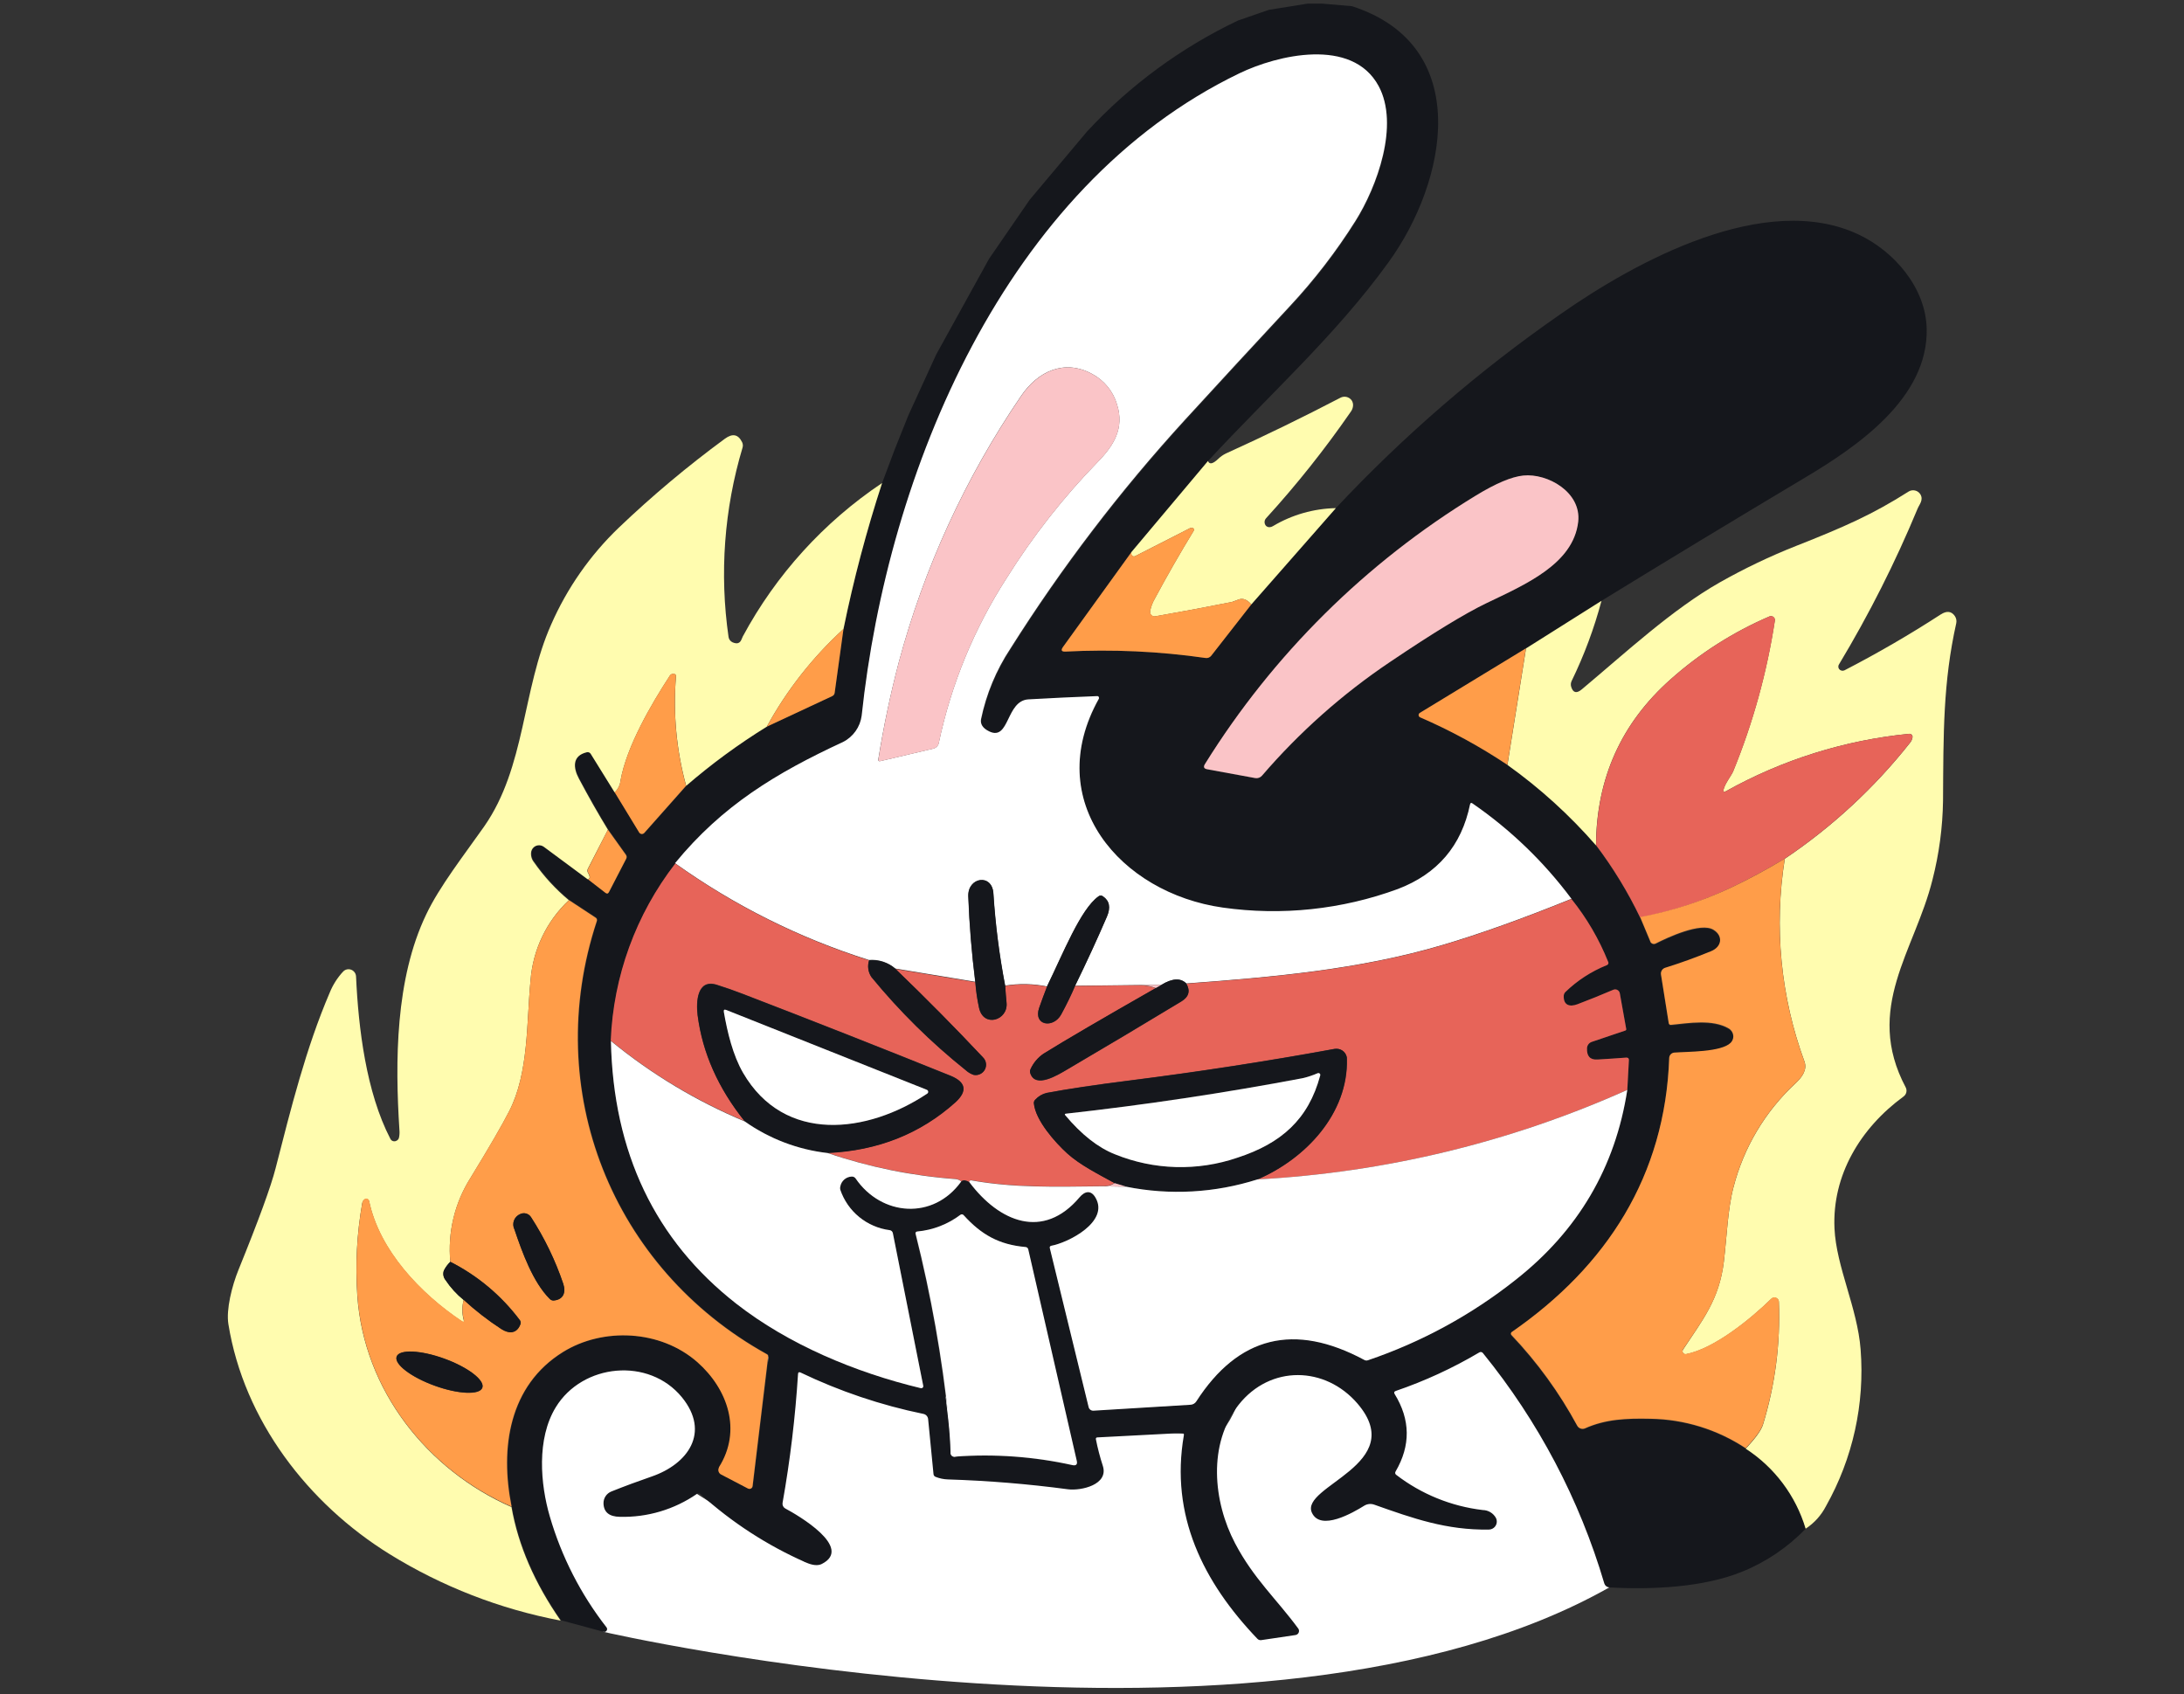 <svg width="254" height="197" viewBox="0 0 254 197" fill="none" xmlns="http://www.w3.org/2000/svg">
<rect x="0" y="0" width="254" height="197" fill="#333333" stroke="none"/>
<g clip-path="url(#clip0_101_3696)">
<path d="M70.183 189.772C70.183 189.772 146.783 207.461 187.165 184.604C187.165 184.604 181.53 159.465 171.223 155.812L158.288 159.557C158.288 159.557 151.301 155.771 148.104 157.163C144.908 158.554 143.694 166.112 141.532 166.695C139.37 167.279 125.242 165.529 125.242 165.529L126.574 172.221L111.103 169.407L110.007 162.423L89.357 157.818V175.246L93.706 181.693L81.038 173.721L82.329 165.263C82.329 165.263 79.931 152.731 65.424 159.578C50.916 166.424 70.183 189.772 70.183 189.772Z" fill="white"/>
<path d="M152.669 0.326L157.238 0.72C171.469 5.325 168.293 21.116 161.485 30.5C155.338 39.02 147.556 45.953 140.482 53.628L131.573 64.215L123.623 75.232C123.346 75.621 123.443 75.8 123.92 75.774C129.36 75.493 134.814 75.743 140.205 76.521C140.327 76.538 140.451 76.523 140.565 76.477C140.679 76.431 140.779 76.356 140.856 76.26L145.517 70.294L155.358 59.093C163.247 50.675 172.004 43.113 181.484 36.533C190.249 30.393 205.32 22.155 216.165 27.277C220.299 29.231 223.967 33.463 224.074 38.222C224.259 46.311 215.98 51.935 209.92 55.547C201.765 60.415 193.874 65.191 186.248 69.874L177.473 75.406L165.127 82.917C165.063 82.957 165.017 83.021 164.998 83.094C164.978 83.167 164.988 83.245 165.025 83.311C165.059 83.362 165.107 83.403 165.163 83.429C168.705 84.962 172.102 86.811 175.311 88.955C179.097 91.661 182.553 94.8 185.608 98.309C187.59 100.933 189.306 103.747 190.73 106.711L191.919 109.55C191.967 109.662 192.058 109.751 192.171 109.796C192.284 109.842 192.41 109.842 192.523 109.796H192.554C193.963 109.08 197.805 107.289 199.275 108.2C200.423 108.906 200.259 110.18 198.973 110.702C197.176 111.439 195.404 112.078 193.655 112.62C193.493 112.67 193.355 112.777 193.265 112.921C193.176 113.065 193.142 113.236 193.169 113.403L194.065 119.032C194.067 119.067 194.076 119.101 194.092 119.133C194.108 119.164 194.131 119.191 194.159 119.212C194.187 119.234 194.219 119.249 194.253 119.257C194.287 119.264 194.323 119.265 194.357 119.257C196.406 119.047 199.178 118.576 201.048 119.677C201.291 119.819 201.468 120.051 201.54 120.324C201.612 120.596 201.573 120.886 201.432 121.13C201.384 121.211 201.325 121.285 201.258 121.35C200.146 122.445 196.258 122.373 194.7 122.486C194.546 122.499 194.401 122.568 194.294 122.68C194.186 122.792 194.123 122.94 194.116 123.095C193.64 136.782 186.883 147.297 175.798 154.983C175.749 155.017 175.716 155.068 175.704 155.127C175.693 155.185 175.704 155.245 175.736 155.295L175.762 155.326C178.772 158.48 181.352 162.017 183.436 165.846C183.522 166.002 183.663 166.12 183.832 166.176C184.001 166.233 184.185 166.225 184.347 166.153C186.745 165.083 189.147 164.981 191.944 165.043C195.892 165.1 199.74 166.29 203.03 168.471C206.387 170.648 208.859 173.947 210.002 177.778C207.91 179.957 205.378 181.666 202.574 182.793C198.117 184.599 192.18 184.886 187.17 184.609C187.036 184.601 186.908 184.552 186.802 184.469C186.697 184.386 186.62 184.272 186.581 184.144C183.696 174.377 178.903 165.278 172.478 157.372C172.454 157.336 172.424 157.305 172.387 157.281C172.351 157.257 172.311 157.241 172.268 157.233C172.225 157.225 172.181 157.226 172.139 157.236C172.097 157.246 172.057 157.265 172.022 157.291C168.953 159.107 165.705 160.604 162.33 161.758C162.135 161.824 162.094 161.942 162.197 162.116C164.038 165.104 164.073 168.109 162.304 171.132C162.284 171.162 162.27 171.196 162.263 171.231C162.256 171.267 162.256 171.304 162.263 171.339C162.27 171.375 162.284 171.409 162.305 171.439C162.325 171.469 162.351 171.495 162.381 171.515C165.305 173.763 168.784 175.177 172.447 175.609C172.763 175.614 173.072 175.703 173.342 175.867C173.612 176.03 173.834 176.263 173.984 176.54C174.092 176.761 174.108 177.016 174.029 177.249C173.949 177.482 173.78 177.674 173.559 177.783C173.435 177.846 173.298 177.879 173.159 177.881C168.221 177.957 164.364 176.591 159.815 174.979C159.625 174.913 159.422 174.889 159.221 174.911C159.021 174.934 158.828 175.001 158.657 175.107C157.366 175.911 153.586 178.106 152.576 175.921C151.142 172.815 163.908 170.292 157.889 163.241C154.139 158.861 147.741 158.708 144.057 163.364C140.446 167.934 141.086 174.621 143.642 179.482C145.789 183.576 148.494 185.996 150.983 189.383C151.021 189.435 151.048 189.493 151.063 189.555C151.078 189.617 151.081 189.681 151.071 189.743C151.061 189.806 151.038 189.867 151.005 189.921C150.971 189.975 150.927 190.022 150.876 190.059C150.812 190.105 150.738 190.135 150.66 190.146L146.695 190.734C146.609 190.749 146.521 190.742 146.439 190.714C146.356 190.685 146.282 190.636 146.224 190.57C139.934 183.99 136.066 176.243 137.685 166.905C137.715 166.726 137.644 166.639 137.459 166.649L127.634 167.161C127.49 167.161 127.429 167.243 127.455 167.386C127.66 168.424 127.927 169.45 128.254 170.456C128.981 172.672 125.718 173.393 124.197 173.194C119.566 172.576 114.907 172.194 110.237 172.048C109.749 172.033 109.267 171.932 108.813 171.751C108.745 171.726 108.686 171.683 108.642 171.626C108.599 171.569 108.573 171.5 108.567 171.428L107.942 165.043C107.93 164.895 107.869 164.755 107.771 164.644C107.672 164.534 107.54 164.458 107.394 164.429C102.454 163.415 97.658 161.799 93.112 159.619C92.922 159.532 92.82 159.588 92.81 159.798C92.493 164.82 91.892 169.82 91.012 174.775C90.99 174.902 91.008 175.033 91.064 175.149C91.12 175.266 91.211 175.362 91.324 175.425C92.758 176.187 99.305 179.984 95.581 181.877C95.13 182.107 94.51 182.051 93.722 181.703C89.239 179.73 85.103 177.048 81.473 173.762C81.419 173.705 81.347 173.671 81.269 173.665C81.191 173.659 81.114 173.683 81.053 173.731C78.42 175.548 75.277 176.481 72.078 176.397C70.859 176.376 70.229 175.865 70.188 174.862C70.176 174.561 70.257 174.263 70.422 174.01C70.586 173.757 70.825 173.561 71.105 173.45C72.645 172.835 74.207 172.256 75.792 171.71C79.998 170.262 82.641 166.593 79.311 162.499C75.474 157.802 67.749 158.559 64.635 163.656C62.391 167.33 62.842 172.6 63.948 176.376C65.31 181.047 67.547 185.418 70.541 189.255C70.568 189.289 70.587 189.326 70.599 189.367C70.61 189.408 70.613 189.45 70.608 189.492C70.603 189.534 70.589 189.575 70.568 189.611C70.547 189.648 70.519 189.68 70.485 189.706C70.445 189.738 70.399 189.76 70.349 189.771C70.299 189.782 70.247 189.78 70.198 189.767L65.255 188.432C62.218 184.079 60.313 179.677 59.538 175.225C58.165 168.425 59.225 161.138 65.516 157.239C70.126 154.374 76.832 154.625 81.15 158.426C84.695 161.548 86.355 166.358 83.65 170.645C83.567 170.777 83.539 170.937 83.573 171.089C83.606 171.241 83.699 171.374 83.829 171.459H83.876L87.011 173.096C87.054 173.122 87.103 173.138 87.153 173.144C87.203 173.149 87.254 173.145 87.302 173.13C87.35 173.115 87.394 173.09 87.433 173.057C87.471 173.024 87.501 172.983 87.523 172.938C87.543 172.901 87.555 172.861 87.559 172.82L89.388 157.771C89.4 157.711 89.392 157.649 89.364 157.594C89.336 157.539 89.29 157.495 89.234 157.47C71.187 147.461 62.944 126.769 69.455 107.105C69.488 107.027 69.49 106.939 69.462 106.86C69.434 106.78 69.376 106.714 69.302 106.675L66.228 104.654C64.684 103.369 63.32 101.884 62.171 100.238C62.029 100.064 61.927 99.861 61.872 99.644C61.817 99.426 61.811 99.199 61.853 98.979C61.882 98.859 61.934 98.746 62.007 98.647C62.079 98.548 62.171 98.463 62.276 98.399C62.381 98.335 62.498 98.292 62.619 98.273C62.741 98.254 62.865 98.259 62.985 98.288C63.106 98.318 63.219 98.372 63.318 98.447L68.41 102.218L70.459 103.804C70.633 103.937 70.767 103.907 70.864 103.712L72.867 99.839C72.905 99.767 72.922 99.687 72.917 99.606C72.912 99.526 72.884 99.449 72.836 99.383L70.746 96.456C69.653 94.669 68.528 92.689 67.37 90.516C66.704 89.257 66.556 87.835 68.303 87.446C68.386 87.427 68.473 87.435 68.552 87.468C68.631 87.501 68.698 87.558 68.743 87.63L71.53 92.122L74.383 96.804C74.409 96.846 74.442 96.883 74.481 96.912C74.521 96.941 74.566 96.962 74.614 96.973C74.661 96.985 74.711 96.987 74.759 96.979C74.808 96.971 74.854 96.953 74.895 96.927C74.925 96.906 74.953 96.882 74.978 96.856L79.844 91.37C82.768 88.839 85.889 86.545 89.178 84.509L96.79 80.957C96.87 80.924 96.94 80.868 96.991 80.798C97.043 80.728 97.074 80.645 97.082 80.558L98.106 73.139C99.277 67.403 100.773 61.738 102.589 56.172L104.054 52.273L105.642 48.302L108.885 41.22L115.032 30.091L119.765 23.214L126.425 15.293C131.402 9.915 137.36 5.535 143.98 2.388L147.566 1.145L152.669 0.326ZM78.533 100.427C73.951 106.362 71.335 113.575 71.048 121.063C71.318 134.026 76.183 144.21 85.643 151.616C91.719 156.364 99.474 159.608 107.097 161.435C107.157 161.451 107.222 161.442 107.275 161.41C107.329 161.378 107.368 161.327 107.384 161.266C107.394 161.233 107.394 161.197 107.384 161.164L103.849 143.409C103.833 143.32 103.79 143.24 103.726 143.177C103.661 143.115 103.579 143.074 103.491 143.061C102.188 142.895 100.958 142.367 99.941 141.538C98.924 140.708 98.161 139.61 97.738 138.368C97.7 138.242 97.7 138.106 97.738 137.98C97.794 137.666 97.956 137.382 98.196 137.172C98.437 136.963 98.741 136.842 99.059 136.828C99.146 136.822 99.233 136.838 99.312 136.875C99.391 136.912 99.459 136.968 99.51 137.038C102.533 141.449 108.577 141.92 111.805 137.396C112.025 137.212 112.348 137.243 112.778 137.488C116.226 142.093 121.343 144.243 125.585 139.238C126.215 138.491 126.917 138.379 127.449 139.295C129.053 142.063 124.325 144.509 122.27 144.882C122.245 144.887 122.221 144.896 122.199 144.909C122.178 144.923 122.159 144.941 122.144 144.962C122.129 144.983 122.119 145.006 122.113 145.031C122.108 145.056 122.107 145.082 122.112 145.107L126.635 163.63C126.666 163.752 126.737 163.859 126.838 163.934C126.939 164.008 127.063 164.046 127.188 164.04L138.484 163.349C138.618 163.342 138.75 163.303 138.866 163.235C138.983 163.168 139.082 163.073 139.155 162.96C144.042 155.37 150.553 153.762 158.688 158.135C158.754 158.173 158.828 158.196 158.904 158.203C158.98 158.209 159.057 158.198 159.128 158.171C165.333 156.066 171.129 152.913 176.264 148.848C183.538 143.134 187.872 135.767 189.265 126.748L189.45 123.284C189.45 123.072 189.352 122.975 189.158 122.992C188.038 123.074 186.914 123.149 185.787 123.217C184.942 123.269 184.537 122.829 184.578 121.902C184.584 121.739 184.64 121.581 184.738 121.449C184.836 121.318 184.971 121.219 185.126 121.166L189.019 119.851C189.04 119.846 189.06 119.838 189.078 119.826C189.095 119.814 189.11 119.798 189.121 119.779C189.132 119.761 189.14 119.741 189.142 119.719C189.145 119.698 189.143 119.677 189.137 119.656L188.394 115.517C188.382 115.445 188.356 115.377 188.317 115.316C188.278 115.255 188.227 115.202 188.167 115.16C188.108 115.119 188.041 115.09 187.97 115.074C187.899 115.059 187.825 115.058 187.754 115.071C187.712 115.079 187.671 115.091 187.631 115.107C186.222 115.706 184.834 116.269 183.471 116.786C182.555 117.134 181.822 116.903 181.873 115.793C181.883 115.628 181.955 115.473 182.073 115.358C183.452 114.024 185.077 112.969 186.858 112.252C186.9 112.242 186.939 112.222 186.972 112.194C187.005 112.166 187.031 112.131 187.048 112.091C187.065 112.052 187.072 112.008 187.07 111.965C187.067 111.922 187.054 111.88 187.032 111.843C185.982 109.206 184.545 106.74 182.77 104.526C179.555 100.256 175.664 96.54 171.249 93.524C171.1 93.417 171.008 93.458 170.967 93.637C169.977 98.44 167.18 101.72 162.576 103.477C156.067 105.869 149.065 106.611 142.198 105.636C130.318 103.953 121.102 93.289 127.808 81.321C127.832 81.279 127.839 81.229 127.826 81.182C127.814 81.135 127.783 81.095 127.741 81.07C127.711 81.051 127.675 81.043 127.639 81.044C125.006 81.143 122.339 81.27 119.637 81.423C117.004 81.577 117.455 86.284 115.083 85.153C114.335 84.795 114.013 84.314 114.12 83.715C114.726 80.796 115.882 78.017 117.527 75.528C123.501 66.058 130.309 57.138 137.869 48.875C141.906 44.464 145.96 40.072 150.03 35.699C152.879 32.644 155.433 29.327 157.658 25.793C160.173 21.797 162.781 14.607 160.353 10.084C157.279 4.399 148.57 6.502 144.17 8.616C116.851 21.791 103.24 55.071 100.238 83.322C100.151 83.973 99.906 84.594 99.524 85.129C99.142 85.664 98.634 86.098 98.045 86.392C90.315 89.943 84.055 93.704 78.533 100.427ZM172.883 70.141C177.37 67.981 182.98 65.607 183.528 60.679C183.912 57.231 179.942 55.01 177.135 55.302C175.769 55.438 173.935 56.212 171.633 57.625C158.835 65.436 148.048 76.135 140.138 88.863C139.923 89.206 140.015 89.41 140.41 89.477L145.983 90.5C146.127 90.525 146.274 90.513 146.411 90.464C146.549 90.416 146.671 90.333 146.767 90.224C151.111 85.17 156.117 80.723 161.649 77.002C166.655 73.618 170.4 71.331 172.883 70.141ZM119.238 145.02C116.19 144.744 114.146 143.588 112.066 141.331C112.043 141.299 112.013 141.272 111.979 141.252C111.945 141.233 111.907 141.22 111.868 141.216C111.828 141.213 111.789 141.217 111.751 141.23C111.714 141.243 111.68 141.263 111.651 141.29C110.195 142.388 108.462 143.059 106.646 143.229C106.472 143.229 106.405 143.342 106.446 143.516C108.237 150.631 109.523 157.864 110.293 165.16C110.437 166.496 110.524 167.754 110.55 168.926C110.541 168.994 110.549 169.063 110.572 169.127C110.595 169.192 110.634 169.25 110.684 169.297C110.733 169.343 110.794 169.378 110.859 169.397C110.925 169.416 110.995 169.42 111.062 169.407C115.621 169.074 120.205 169.407 124.668 170.395C125.108 170.492 125.277 170.318 125.18 169.883L119.545 145.322C119.536 145.244 119.501 145.172 119.445 145.117C119.389 145.062 119.316 145.028 119.238 145.02Z" fill="#15171C"/>
<path d="M182.76 104.526C177.094 106.825 172.082 108.617 167.725 109.904C158.063 112.759 147.982 113.634 137.967 114.37C137.301 113.71 136.343 113.762 135.083 114.524L132.342 114.555L125.032 114.637C126.398 111.839 127.629 109.158 128.725 106.593C129.18 105.535 129.026 104.749 128.264 104.234C128.192 104.174 128.102 104.141 128.008 104.141C127.915 104.141 127.824 104.174 127.752 104.234C125.652 105.728 123.613 110.932 121.758 114.713C120.153 114.389 118.503 114.358 116.887 114.621C116.205 111.072 115.749 107.483 115.519 103.876C115.37 101.543 112.522 101.988 112.604 104.229C112.724 107.487 112.993 110.801 113.414 114.171L104.121 112.636C103.702 112.272 103.213 111.997 102.685 111.825C102.157 111.654 101.6 111.59 101.047 111.638C92.987 109.094 85.38 105.295 78.507 100.381C84.014 93.657 90.29 89.881 98.02 86.299C98.609 86.006 99.116 85.572 99.499 85.037C99.881 84.502 100.126 83.881 100.212 83.229C103.214 54.969 116.825 21.689 144.145 8.524C148.545 6.4 157.243 4.307 160.327 9.992C162.776 14.515 160.148 21.704 157.633 25.701C155.408 29.235 152.854 32.552 150.005 35.607C145.938 39.98 141.884 44.372 137.844 48.783C130.283 57.046 123.476 65.966 117.501 75.436C115.857 77.925 114.701 80.704 114.095 83.623C113.987 84.222 114.31 84.703 115.058 85.061C117.43 86.192 116.979 81.48 119.612 81.331C122.245 81.183 124.981 81.05 127.614 80.952C127.638 80.951 127.662 80.954 127.685 80.962C127.708 80.97 127.729 80.983 127.747 80.999C127.765 81.015 127.78 81.035 127.79 81.057C127.801 81.079 127.807 81.102 127.808 81.126C127.818 81.16 127.818 81.195 127.808 81.229C121.103 93.197 130.318 103.861 142.198 105.544C149.065 106.519 156.067 105.777 162.576 103.385C167.183 101.628 169.98 98.348 170.967 93.545C171.008 93.366 171.1 93.325 171.249 93.432C175.668 96.476 179.556 100.224 182.76 104.526ZM104.515 77.069C103.549 80.753 102.76 84.493 102.149 88.29C102.118 88.479 102.2 88.556 102.384 88.51L108.532 87.062C108.69 87.025 108.836 86.945 108.95 86.829C109.064 86.713 109.143 86.566 109.177 86.407C110.616 79.592 113.288 73.096 117.061 67.239C120.1 62.378 123.648 57.853 127.644 53.741C129.535 51.822 130.774 49.801 129.914 47.059C129.693 46.296 129.321 45.586 128.819 44.97C128.318 44.355 127.697 43.847 126.994 43.477C123.767 41.732 120.678 43.185 118.736 46.071C112.283 55.531 107.476 66.01 104.515 77.069Z" fill="white"/>
<path d="M104.515 77.069C107.479 66.011 112.29 55.533 118.746 46.076C120.688 43.19 123.777 41.737 127.004 43.482C127.707 43.852 128.328 44.36 128.829 44.975C129.331 45.591 129.703 46.301 129.924 47.063C130.784 49.806 129.545 51.827 127.654 53.746C123.658 57.858 120.11 62.383 117.071 67.244C113.298 73.101 110.626 79.597 109.187 86.412C109.153 86.571 109.074 86.718 108.96 86.834C108.846 86.95 108.7 87.031 108.542 87.067L102.394 88.515C102.21 88.561 102.128 88.484 102.159 88.295C102.763 84.495 103.549 80.753 104.515 77.069Z" fill="#FAC4C7"/>
<path d="M155.363 59.093L145.528 70.294C145.046 69.721 144.549 69.532 144.037 69.726C143.561 69.91 143.304 70.007 143.263 70.013C140.415 70.582 137.444 71.138 134.35 71.681C134.282 71.693 134.213 71.692 134.145 71.677C134.078 71.662 134.015 71.633 133.959 71.593C133.903 71.553 133.855 71.502 133.82 71.443C133.784 71.384 133.76 71.319 133.751 71.251C133.743 71.2 133.743 71.148 133.751 71.097C133.844 70.586 134.026 70.094 134.288 69.644C135.716 66.98 137.229 64.338 138.827 61.718C138.842 61.696 138.852 61.67 138.857 61.644C138.861 61.617 138.86 61.59 138.854 61.563C138.848 61.537 138.836 61.512 138.82 61.49C138.804 61.469 138.784 61.45 138.761 61.437C138.734 61.416 138.702 61.405 138.668 61.406H138.499C138.458 61.401 138.417 61.41 138.381 61.432L132.014 64.681C131.978 64.699 131.939 64.711 131.898 64.714C131.858 64.717 131.817 64.713 131.779 64.701C131.74 64.688 131.704 64.668 131.674 64.642C131.643 64.616 131.617 64.584 131.599 64.548C131.574 64.499 131.562 64.444 131.563 64.389C131.556 64.337 131.556 64.283 131.563 64.231L140.487 53.613C140.656 54.038 141.05 53.961 141.665 53.378C141.931 53.117 142.237 52.901 142.572 52.738C147.087 50.691 151.526 48.53 155.891 46.255C156.107 46.141 156.357 46.107 156.595 46.16C156.834 46.214 157.046 46.351 157.192 46.547C157.335 46.757 157.391 47.013 157.351 47.263C157.318 47.498 157.224 47.72 157.079 47.908C154.084 52.242 150.799 56.371 147.249 60.265C147.134 60.387 147.069 60.548 147.069 60.715C147.069 60.883 147.134 61.044 147.249 61.166C147.361 61.263 147.505 61.314 147.654 61.309C147.788 61.303 147.919 61.263 148.033 61.191C150.252 59.867 152.779 59.144 155.363 59.093Z" fill="#FFFCAF"/>
<path d="M102.589 56.172C100.77 61.743 99.269 67.413 98.096 73.154C94.518 76.423 91.504 80.259 89.178 84.509C85.874 86.548 82.74 88.848 79.803 91.386C78.67 87.254 78.268 82.956 78.615 78.686C78.635 78.454 78.507 78.351 78.231 78.379C78.167 78.384 78.105 78.404 78.05 78.437C77.995 78.47 77.948 78.515 77.913 78.568C75.715 81.94 72.888 86.796 72.17 90.761C72.12 91.295 71.875 91.792 71.484 92.158L68.697 87.666C68.652 87.593 68.585 87.537 68.506 87.504C68.427 87.471 68.34 87.463 68.257 87.481C66.51 87.886 66.658 89.308 67.324 90.552C68.482 92.728 69.607 94.708 70.7 96.492L68.369 101.026C68.332 101.096 68.312 101.174 68.312 101.254C68.312 101.333 68.332 101.411 68.369 101.481C68.651 101.957 68.641 102.213 68.339 102.254L63.247 98.483C63.148 98.41 63.036 98.357 62.917 98.327C62.798 98.297 62.674 98.291 62.553 98.309C62.432 98.327 62.315 98.369 62.21 98.432C62.105 98.495 62.013 98.579 61.94 98.677C61.867 98.779 61.813 98.894 61.782 99.015C61.739 99.235 61.746 99.462 61.8 99.679C61.855 99.897 61.957 100.1 62.099 100.274C63.248 101.92 64.612 103.405 66.156 104.689C63.562 107.127 61.974 110.445 61.705 113.992C61.223 118.94 61.51 124.737 59.23 129.209C58.411 130.823 56.906 133.417 54.717 136.992C52.88 139.894 52.056 143.321 52.371 146.74C52.066 147.036 51.813 147.382 51.623 147.763C51.557 147.948 51.539 148.147 51.573 148.34C51.606 148.534 51.688 148.716 51.813 148.868C52.395 149.743 53.107 150.524 53.923 151.186C53.721 151.939 53.721 152.731 53.923 153.484C53.995 153.755 53.923 153.811 53.682 153.653C48.954 150.485 44.123 145.466 42.925 139.694C42.905 139.607 42.852 139.531 42.778 139.483C42.703 139.434 42.613 139.416 42.525 139.433C42.483 139.442 42.443 139.46 42.407 139.484C42.33 139.539 42.264 139.609 42.215 139.69C42.166 139.771 42.133 139.861 42.12 139.955C41.498 143.501 41.309 147.109 41.557 150.7C42.315 161.671 49.702 170.963 59.486 175.261C60.258 179.696 62.164 184.098 65.204 188.467C58.157 187.13 51.416 184.511 45.317 180.741C35.825 174.872 28.366 165.171 26.563 153.995C26.286 152.297 26.968 149.564 27.741 147.661C30.077 141.909 31.515 137.975 32.054 135.856C33.842 128.887 35.563 121.933 38.35 115.43C38.719 114.52 39.252 113.685 39.923 112.969C40.085 112.806 40.305 112.715 40.535 112.715C40.765 112.715 40.985 112.806 41.147 112.969C41.305 113.123 41.399 113.331 41.408 113.552C41.68 119.579 42.592 127.03 45.394 132.428C45.424 132.494 45.468 132.552 45.522 132.6C45.576 132.648 45.64 132.684 45.709 132.705C45.779 132.726 45.852 132.733 45.923 132.724C45.995 132.715 46.065 132.691 46.127 132.653C46.193 132.62 46.252 132.574 46.299 132.517C46.346 132.459 46.38 132.392 46.398 132.32C46.464 132.027 46.483 131.725 46.454 131.425C45.942 123.463 45.968 113.849 49.564 106.352C51.101 103.103 53.99 99.414 56.305 96.119C61.141 89.196 60.711 80.231 64.102 72.622C65.958 68.391 68.63 64.565 71.966 61.365C75.851 57.657 79.971 54.203 84.301 51.024C85.192 50.369 85.862 50.504 86.309 51.428C86.406 51.628 86.422 51.857 86.355 52.068C84.221 59.201 83.667 66.712 84.731 74.081C84.751 74.215 84.804 74.343 84.887 74.451C84.969 74.559 85.078 74.645 85.203 74.7C85.715 74.92 86.043 74.817 86.227 74.388C86.319 74.168 86.376 74.045 86.386 74.019C90.249 66.839 95.811 60.712 102.589 56.172Z" fill="#FFFCAF"/>
<path d="M172.883 70.14C170.4 71.331 166.655 73.613 161.649 76.987C156.117 80.707 151.111 85.154 146.767 90.209C146.671 90.318 146.549 90.401 146.412 90.449C146.274 90.497 146.127 90.51 145.984 90.485L140.41 89.462C140.016 89.395 139.923 89.19 140.139 88.848C148.056 76.122 158.85 65.429 171.654 57.625C173.959 56.219 175.793 55.445 177.155 55.302C179.978 55.01 183.933 57.231 183.548 60.679C182.98 65.607 177.37 67.981 172.883 70.14Z" fill="#FAC4C7"/>
<path d="M209.997 177.778C208.854 173.947 206.382 170.648 203.025 168.471C204.173 167.253 204.844 166.32 205.038 165.672C206.452 161.059 207.075 156.241 206.882 151.422C206.883 151.352 206.868 151.283 206.841 151.218C206.813 151.154 206.773 151.096 206.722 151.048C206.671 151 206.611 150.963 206.545 150.94C206.479 150.916 206.409 150.906 206.339 150.91C206.21 150.914 206.088 150.967 205.996 151.058C203.609 153.391 199.367 156.861 196.089 157.485C196 157.502 195.908 157.483 195.833 157.434C195.757 157.384 195.704 157.307 195.684 157.219C195.667 157.129 195.685 157.035 195.735 156.958C197.969 153.56 199.946 151.161 200.484 146.724C200.833 143.833 200.93 140.63 201.606 138.067C202.803 133.425 205.312 129.226 208.834 125.97C209.597 125.254 210.202 124.405 209.859 123.448C207.091 115.913 206.305 107.795 207.574 99.869C213.083 96.165 217.984 91.631 222.102 86.427C222.278 86.231 222.392 85.987 222.43 85.726C222.435 85.68 222.43 85.632 222.417 85.587C222.403 85.542 222.381 85.5 222.351 85.464C222.32 85.428 222.283 85.398 222.242 85.376C222.2 85.355 222.154 85.341 222.107 85.338H222.035C214.539 86.073 207.277 88.35 200.704 92.025C200.465 92.162 200.378 92.095 200.443 91.826C200.633 91.073 201.355 90.214 201.57 89.687C203.87 84.06 205.495 78.181 206.411 72.172C206.42 72.113 206.417 72.053 206.402 71.995C206.387 71.938 206.362 71.884 206.326 71.836C206.29 71.788 206.245 71.749 206.194 71.718C206.143 71.688 206.086 71.668 206.027 71.66C205.944 71.645 205.858 71.656 205.781 71.691C201.585 73.494 197.706 75.962 194.296 78.998C188.548 84.094 185.654 90.531 185.613 98.309C182.558 94.8 179.102 91.661 175.316 88.955L177.478 75.406L186.253 69.874C185.398 73.086 184.235 76.208 182.78 79.197C182.679 79.408 182.661 79.649 182.729 79.873C182.949 80.579 183.359 80.676 183.963 80.169C189.086 75.882 194.46 70.882 200.008 67.731C202.874 66.109 205.849 64.689 208.911 63.478C214.49 61.278 217.778 59.83 221.964 57.169C222.185 57.029 222.454 56.982 222.71 57.039C222.966 57.095 223.19 57.251 223.332 57.471C223.741 58.136 223.214 58.669 223.014 59.16C220.425 65.4 217.377 71.441 213.895 77.232C213.831 77.316 213.797 77.419 213.797 77.524C213.797 77.629 213.831 77.732 213.895 77.816C213.968 77.905 214.069 77.967 214.181 77.992C214.294 78.017 214.411 78.004 214.515 77.954C218.371 75.962 222.097 73.799 225.693 71.466C226.403 71.005 226.957 71.067 227.353 71.65C227.434 71.77 227.489 71.906 227.517 72.048C227.544 72.191 227.542 72.337 227.512 72.479C225.975 79.371 226.021 85.297 225.975 93.11C225.931 96.218 225.518 99.31 224.745 102.32C222.696 110.564 216.749 117.241 221.631 126.451C221.725 126.629 221.752 126.834 221.707 127.029C221.661 127.225 221.547 127.397 221.385 127.516C216.38 131.174 213.066 136.654 213.352 142.866C213.557 147.323 216.021 152.107 216.39 156.932C216.886 163.273 215.482 169.617 212.359 175.159C211.812 176.221 210.998 177.124 209.997 177.778Z" fill="#FFFCAF"/>
<path d="M145.528 70.294L140.866 76.26C140.79 76.356 140.689 76.431 140.575 76.477C140.461 76.523 140.337 76.538 140.215 76.521C134.824 75.743 129.37 75.493 123.93 75.774C123.454 75.8 123.356 75.621 123.633 75.232L131.584 64.215C131.577 64.268 131.577 64.321 131.584 64.374C131.581 64.456 131.61 64.537 131.666 64.598C131.721 64.659 131.798 64.696 131.881 64.701C131.934 64.702 131.987 64.69 132.034 64.665L138.402 61.416C138.437 61.395 138.479 61.386 138.52 61.391H138.689C138.716 61.393 138.742 61.4 138.766 61.412C138.79 61.424 138.812 61.441 138.829 61.461C138.847 61.482 138.86 61.505 138.869 61.531C138.877 61.557 138.88 61.584 138.878 61.611C138.878 61.644 138.867 61.676 138.848 61.703C137.249 64.323 135.736 66.965 134.309 69.629C134.047 70.079 133.865 70.57 133.771 71.082C133.761 71.15 133.765 71.219 133.782 71.286C133.799 71.353 133.83 71.415 133.872 71.469C133.914 71.524 133.967 71.569 134.027 71.603C134.087 71.636 134.153 71.658 134.222 71.665C134.272 71.675 134.325 71.675 134.375 71.665C137.47 71.123 140.441 70.567 143.289 69.997C143.33 69.997 143.586 69.895 144.062 69.711C144.539 69.526 145.041 69.721 145.528 70.294Z" fill="#FF9D49"/>
<path d="M207.564 99.864C205.395 101.161 203.3 102.288 201.278 103.246C197.93 104.839 194.393 106 190.751 106.7C189.327 103.737 187.611 100.922 185.628 98.299C185.669 90.521 188.564 84.084 194.311 78.987C197.722 75.951 201.6 73.484 205.796 71.681C205.908 71.634 206.033 71.634 206.145 71.679C206.257 71.724 206.347 71.811 206.396 71.921C206.431 71.998 206.442 72.084 206.427 72.167C205.511 78.175 203.886 84.055 201.586 89.682C201.37 90.193 200.648 91.068 200.459 91.821C200.394 92.09 200.481 92.157 200.72 92.02C207.285 88.35 214.538 86.075 222.025 85.338C222.12 85.328 222.214 85.355 222.288 85.415C222.362 85.474 222.409 85.561 222.42 85.655C222.425 85.678 222.425 85.703 222.42 85.726C222.382 85.987 222.268 86.231 222.092 86.427C217.973 91.629 213.072 96.162 207.564 99.864Z" fill="#E76459"/>
<path d="M98.097 73.139L97.072 80.558C97.064 80.645 97.033 80.728 96.981 80.798C96.93 80.868 96.86 80.924 96.78 80.957L89.178 84.508C91.503 80.254 94.516 76.412 98.097 73.139Z" fill="#FF9D49"/>
<path d="M177.468 75.395L175.306 88.945C172.097 86.801 168.7 84.952 165.158 83.419C165.088 83.389 165.033 83.334 165.004 83.263C164.975 83.194 164.975 83.115 165.004 83.045C165.029 82.988 165.07 82.94 165.122 82.907L177.468 75.395Z" fill="#FF9D49"/>
<path d="M79.788 91.386L74.921 96.871C74.857 96.943 74.767 96.986 74.671 96.992C74.575 96.998 74.481 96.965 74.409 96.902C74.381 96.878 74.357 96.85 74.337 96.82L71.484 92.138C71.875 91.771 72.12 91.275 72.17 90.741C72.888 86.775 75.715 81.919 77.913 78.547C77.948 78.494 77.995 78.449 78.05 78.416C78.105 78.384 78.167 78.364 78.231 78.358C78.507 78.331 78.635 78.433 78.615 78.665C78.26 82.941 78.657 87.246 79.788 91.386Z" fill="#FF9D49"/>
<path d="M70.701 96.487L72.791 99.414C72.838 99.48 72.866 99.557 72.872 99.638C72.877 99.718 72.86 99.799 72.822 99.87L70.818 103.744C70.721 103.938 70.588 103.969 70.414 103.836L68.364 102.249C68.667 102.208 68.677 101.953 68.395 101.477C68.357 101.407 68.338 101.328 68.338 101.249C68.338 101.169 68.357 101.091 68.395 101.021L70.701 96.487Z" fill="#FF9D49"/>
<path d="M207.564 99.864C206.294 107.79 207.081 115.908 209.849 123.443C210.202 124.4 209.598 125.249 208.824 125.965C205.309 129.217 202.804 133.408 201.606 138.041C200.93 140.599 200.833 143.808 200.484 146.699C199.972 151.155 197.969 153.555 195.735 156.932C195.686 157.008 195.668 157.1 195.685 157.189C195.702 157.278 195.753 157.356 195.828 157.408C195.905 157.458 195.999 157.476 196.089 157.459C199.367 156.82 203.609 153.366 205.996 151.028C206.044 150.978 206.101 150.939 206.165 150.912C206.228 150.885 206.296 150.871 206.365 150.871C206.434 150.871 206.502 150.885 206.565 150.912C206.629 150.939 206.686 150.978 206.734 151.028C206.825 151.119 206.878 151.241 206.882 151.37C207.075 156.19 206.452 161.008 205.038 165.621C204.844 166.269 204.173 167.202 203.025 168.42C199.735 166.239 195.887 165.049 191.94 164.991C189.143 164.93 186.74 165.032 184.343 166.102C184.18 166.174 183.996 166.182 183.827 166.125C183.658 166.069 183.517 165.951 183.431 165.795C181.357 161.959 178.785 158.413 175.782 155.249C175.741 155.207 175.717 155.15 175.717 155.09C175.717 155.031 175.741 154.974 175.782 154.932L175.813 154.906C186.899 147.231 193.656 136.706 194.132 123.018C194.139 122.863 194.202 122.716 194.309 122.604C194.417 122.492 194.561 122.423 194.716 122.409C196.253 122.286 200.161 122.368 201.273 121.273C201.372 121.175 201.451 121.058 201.505 120.93C201.559 120.801 201.587 120.663 201.587 120.524C201.587 120.384 201.559 120.246 201.505 120.117C201.451 119.989 201.372 119.872 201.273 119.774C201.209 119.705 201.135 119.646 201.053 119.6C199.183 118.5 196.442 118.971 194.363 119.18C194.328 119.188 194.293 119.188 194.258 119.18C194.224 119.172 194.192 119.157 194.164 119.136C194.136 119.114 194.113 119.087 194.097 119.056C194.081 119.025 194.072 118.99 194.071 118.955L193.174 113.327C193.147 113.159 193.181 112.988 193.271 112.844C193.36 112.7 193.499 112.594 193.661 112.544C195.406 112.001 197.178 111.362 198.978 110.625C200.264 110.113 200.428 108.829 199.28 108.123C197.81 107.212 193.968 109.003 192.559 109.719C192.451 109.775 192.324 109.785 192.208 109.748C192.092 109.71 191.995 109.628 191.94 109.52V109.489L190.751 106.649C194.39 105.965 197.928 104.821 201.278 103.246C203.303 102.291 205.399 101.164 207.564 99.864Z" fill="#FF9D49"/>
<path d="M78.533 100.427C85.406 105.341 93.013 109.14 101.073 111.684C100.963 112.007 100.93 112.352 100.976 112.69C101.022 113.028 101.147 113.351 101.339 113.634C104.598 117.608 108.265 121.23 112.281 124.44C112.55 124.69 112.867 124.882 113.214 125.003C113.469 125.056 113.736 125.024 113.972 124.913C114.208 124.801 114.402 124.616 114.523 124.385C114.645 124.153 114.688 123.889 114.645 123.631C114.603 123.374 114.478 123.137 114.289 122.956C111.041 119.504 107.655 116.081 104.131 112.687L113.424 114.222C113.498 115.229 113.643 116.229 113.859 117.215C114.371 119.569 117.255 118.669 117.056 116.637C116.989 115.967 116.938 115.307 116.897 114.657C118.513 114.394 120.163 114.425 121.768 114.749C121.461 115.537 121.157 116.357 120.857 117.21C120.124 119.293 122.506 119.651 123.418 117.983C124.074 116.77 124.612 115.66 125.032 114.662L132.342 114.58C133.051 114.554 133.758 114.671 134.422 114.923C128.244 118.44 123.893 120.983 121.369 122.552C120.712 122.999 120.189 123.616 119.858 124.338C119.786 124.482 119.771 124.649 119.817 124.804C120.401 126.671 123.054 125.008 124.161 124.358C128.6 121.756 133.013 119.126 137.398 116.468C138.269 115.94 138.458 115.249 137.966 114.396C147.981 113.659 158.063 112.784 167.724 109.929C172.079 108.646 177.09 106.854 182.759 104.551C184.533 106.758 185.969 109.215 187.022 111.843C187.044 111.88 187.057 111.922 187.059 111.965C187.062 112.008 187.055 112.051 187.038 112.091C187.021 112.131 186.995 112.166 186.962 112.194C186.929 112.222 186.89 112.242 186.847 112.252C185.067 112.969 183.442 114.024 182.063 115.358C181.945 115.473 181.873 115.628 181.863 115.793C181.812 116.903 182.544 117.133 183.461 116.786C184.824 116.274 186.212 115.706 187.621 115.107C187.755 115.049 187.908 115.046 188.044 115.1C188.18 115.154 188.29 115.259 188.348 115.394C188.365 115.433 188.377 115.474 188.384 115.517L189.127 119.656C189.133 119.677 189.135 119.698 189.132 119.719C189.129 119.741 189.122 119.761 189.111 119.779C189.1 119.798 189.085 119.813 189.068 119.826C189.05 119.838 189.03 119.846 189.009 119.851L185.116 121.166C184.961 121.219 184.826 121.318 184.728 121.449C184.63 121.581 184.574 121.739 184.568 121.902C184.527 122.829 184.932 123.269 185.777 123.217C186.904 123.153 188.027 123.078 189.148 122.992C189.352 122.992 189.45 123.089 189.44 123.284L189.255 126.748C175.686 132.827 161.11 136.355 146.26 137.156C151.895 134.735 156.813 129.48 156.654 123.151C156.646 122.83 156.511 122.526 156.279 122.304C156.046 122.083 155.736 121.962 155.414 121.969C155.351 121.964 155.288 121.964 155.225 121.969C147.343 123.412 139.338 124.645 131.21 125.668C127.327 126.16 124.171 126.632 121.743 127.086C121.226 127.207 120.758 127.482 120.401 127.874C120.341 127.929 120.296 127.998 120.268 128.075C120.24 128.151 120.231 128.233 120.242 128.314C120.437 130.294 122.716 132.847 124.125 134.127C125.621 135.477 127.711 136.526 129.622 137.575C129.19 137.848 128.682 137.975 128.172 137.939C122.537 138 117.87 138.128 112.968 137.248C112.927 137.239 112.884 137.244 112.847 137.262C112.809 137.279 112.778 137.308 112.758 137.345C112.746 137.363 112.739 137.385 112.739 137.406C112.739 137.428 112.746 137.45 112.758 137.468C112.327 137.222 112.005 137.192 111.784 137.376C111.592 137.214 111.354 137.117 111.103 137.099C106.042 136.726 101.05 135.708 96.247 134.07C102.07 133.804 107.022 131.834 111.103 128.16C112.517 126.886 112.338 125.837 110.55 125.09C102.514 121.85 94.451 118.674 86.36 115.563C85.377 115.184 84.378 114.834 83.364 114.514C81.048 113.787 80.935 116.514 81.125 118.044C81.678 122.421 83.504 126.53 86.601 130.371C80.983 128.024 75.737 124.873 71.028 121.017C71.33 113.542 73.953 106.346 78.533 100.427Z" fill="#E76459"/>
<path d="M116.907 114.631C116.948 115.281 116.999 115.941 117.066 116.612C117.266 118.658 114.376 119.544 113.869 117.19C113.654 116.203 113.508 115.203 113.434 114.196C113.014 110.83 112.744 107.516 112.624 104.254C112.542 102.013 115.391 101.568 115.539 103.901C115.77 107.503 116.226 111.087 116.907 114.631Z" fill="#15171C"/>
<path d="M125.037 114.637C124.617 115.634 124.079 116.745 123.423 117.957C122.522 119.625 120.14 119.267 120.862 117.185C121.162 116.332 121.466 115.511 121.774 114.723C123.628 110.942 125.667 105.738 127.767 104.244C127.839 104.184 127.93 104.151 128.023 104.151C128.117 104.151 128.208 104.184 128.279 104.244C129.044 104.756 129.198 105.542 128.741 106.603C127.637 109.161 126.403 111.839 125.037 114.637Z" fill="#15171C"/>
<path d="M66.172 104.684L69.245 106.705C69.32 106.745 69.377 106.811 69.406 106.891C69.434 106.97 69.432 107.057 69.399 107.135C62.908 126.784 71.151 147.492 89.178 157.485C89.234 157.51 89.28 157.554 89.308 157.609C89.336 157.664 89.344 157.727 89.332 157.787L87.523 172.836C87.517 172.883 87.502 172.928 87.479 172.97C87.456 173.011 87.424 173.047 87.386 173.076C87.349 173.105 87.306 173.127 87.26 173.139C87.214 173.151 87.166 173.154 87.118 173.148C87.076 173.143 87.034 173.131 86.996 173.112L83.86 171.474C83.722 171.402 83.618 171.279 83.571 171.13C83.523 170.981 83.537 170.82 83.609 170.681V170.635C86.314 166.347 84.634 161.538 81.109 158.416C76.791 154.614 70.101 154.364 65.475 157.229C59.184 161.128 58.124 168.415 59.497 175.215C49.702 170.937 42.315 161.645 41.567 150.654C41.319 147.063 41.509 143.455 42.131 139.909C42.144 139.815 42.176 139.724 42.225 139.643C42.275 139.562 42.34 139.493 42.418 139.438C42.493 139.389 42.584 139.371 42.672 139.388C42.76 139.405 42.838 139.456 42.889 139.53C42.91 139.567 42.925 139.607 42.935 139.648C44.129 145.409 48.959 150.439 53.693 153.606C53.928 153.765 54.005 153.709 53.934 153.438C53.731 152.685 53.731 151.893 53.934 151.14C55.298 152.394 56.765 153.532 58.319 154.543C59.225 155.126 60.132 155.055 60.532 153.98C60.562 153.902 60.572 153.818 60.559 153.735C60.546 153.652 60.512 153.574 60.46 153.509C58.319 150.663 55.551 148.347 52.371 146.74C52.051 143.314 52.876 139.879 54.717 136.972C56.903 133.393 58.407 130.799 59.23 129.189C61.51 124.732 61.223 118.919 61.705 113.971C61.982 110.428 63.575 107.115 66.172 104.684ZM59.825 142.979C60.731 145.634 61.981 149.119 63.923 151.053C63.983 151.115 64.056 151.163 64.136 151.193C64.217 151.223 64.303 151.235 64.389 151.227C65.506 151.135 65.839 150.301 65.496 149.278C64.567 146.551 63.302 143.951 61.73 141.536C61.599 141.335 61.4 141.189 61.168 141.126C60.937 141.063 60.69 141.087 60.475 141.193C60.311 141.263 60.163 141.365 60.04 141.495C59.917 141.624 59.822 141.777 59.761 141.945C59.7 142.112 59.675 142.29 59.685 142.468C59.696 142.646 59.744 142.82 59.825 142.979ZM56.095 161.399C56.408 160.535 54.435 159.02 51.685 158.022C48.934 157.024 46.444 156.912 46.132 157.777C45.814 158.641 47.791 160.156 50.542 161.154C53.293 162.152 55.778 162.264 56.095 161.399Z" fill="#FF9D49"/>
<path d="M101.083 111.684C101.636 111.636 102.193 111.7 102.721 111.871C103.249 112.043 103.737 112.318 104.157 112.682C107.681 116.073 111.067 119.496 114.315 122.951C114.504 123.132 114.629 123.369 114.671 123.626C114.713 123.884 114.671 124.148 114.549 124.38C114.428 124.611 114.234 124.796 113.998 124.908C113.761 125.019 113.495 125.051 113.239 124.998C112.893 124.877 112.575 124.685 112.307 124.435C108.291 121.225 104.624 117.603 101.365 113.629C101.171 113.348 101.044 113.027 100.995 112.689C100.946 112.352 100.976 112.008 101.083 111.684Z" fill="#15171C"/>
<path d="M137.967 114.37C138.458 115.223 138.269 115.914 137.398 116.443C133.003 119.1 128.59 121.73 124.161 124.333C123.054 124.983 120.401 126.646 119.817 124.778C119.771 124.623 119.786 124.457 119.858 124.312C120.189 123.591 120.712 122.973 121.369 122.527C123.896 120.957 128.247 118.414 134.422 114.897L135.082 114.524C136.343 113.762 137.301 113.71 137.967 114.37Z" fill="#15171C"/>
<path d="M96.263 134.091C92.789 133.696 89.471 132.432 86.616 130.417C83.543 126.572 81.719 122.462 81.145 118.085C80.956 116.55 81.069 113.828 83.384 114.555C84.409 114.875 85.407 115.225 86.381 115.604C94.471 118.715 102.534 121.89 110.57 125.131C112.358 125.853 112.537 126.902 111.123 128.201C107.042 131.862 102.089 133.825 96.263 134.091ZM84.48 117.456C84.245 117.359 84.152 117.456 84.193 117.691C84.603 120.04 85.218 122.736 86.427 124.763C91.242 133.047 100.919 131.809 107.85 127.178C107.878 127.16 107.902 127.136 107.92 127.109C107.939 127.081 107.951 127.051 107.958 127.018C107.964 126.986 107.963 126.952 107.956 126.92C107.949 126.888 107.936 126.857 107.917 126.83C107.889 126.789 107.85 126.757 107.804 126.738L84.48 117.456Z" fill="#15171C"/>
<path d="M132.342 114.555L135.083 114.524L134.422 114.898C133.759 114.645 133.051 114.529 132.342 114.555Z" fill="#FAC4C7"/>
<path d="M84.47 117.456L107.794 126.738C107.825 126.75 107.852 126.769 107.876 126.792C107.9 126.815 107.918 126.843 107.931 126.873C107.944 126.903 107.951 126.936 107.951 126.969C107.951 127.002 107.945 127.035 107.932 127.065C107.913 127.111 107.881 127.151 107.84 127.178C100.909 131.809 91.232 133.047 86.417 124.763C85.233 122.716 84.593 120.04 84.183 117.691C84.142 117.441 84.234 117.359 84.47 117.456Z" fill="white"/>
<path d="M71.049 121.063C75.756 124.919 81 128.07 86.616 130.417C89.47 132.431 92.786 133.695 96.257 134.091C101.06 135.728 106.052 136.746 111.113 137.12C111.364 137.137 111.603 137.234 111.795 137.396C108.552 141.919 102.507 141.449 99.5 137.038C99.449 136.968 99.381 136.912 99.302 136.875C99.223 136.838 99.136 136.822 99.049 136.828C98.731 136.842 98.427 136.963 98.186 137.172C97.946 137.382 97.784 137.666 97.728 137.98C97.689 138.106 97.689 138.242 97.728 138.368C98.151 139.61 98.914 140.708 99.931 141.538C100.948 142.367 102.178 142.895 103.48 143.061C103.569 143.074 103.651 143.115 103.715 143.177C103.78 143.24 103.823 143.32 103.839 143.408L107.374 161.164C107.386 161.224 107.374 161.286 107.34 161.337C107.306 161.387 107.254 161.423 107.194 161.435C107.159 161.446 107.122 161.446 107.087 161.435C99.474 159.608 91.719 156.364 85.633 151.616C76.183 144.224 71.322 134.04 71.049 121.063Z" fill="white"/>
<path d="M146.26 137.156C141.322 138.733 136.062 139.026 130.979 138.005L129.622 137.596C127.736 136.547 125.621 135.498 124.125 134.147C122.716 132.868 120.437 130.315 120.242 128.334C120.231 128.254 120.24 128.172 120.268 128.095C120.296 128.019 120.341 127.95 120.401 127.894C120.758 127.502 121.226 127.228 121.743 127.106C124.171 126.653 127.327 126.18 131.21 125.689C139.334 124.666 147.339 123.432 155.225 121.989C155.381 121.96 155.542 121.962 155.698 121.995C155.854 122.028 156.002 122.091 156.133 122.182C156.264 122.272 156.375 122.388 156.461 122.522C156.547 122.655 156.606 122.805 156.634 122.962C156.641 123.025 156.641 123.088 156.634 123.151C156.798 129.47 151.875 134.735 146.26 137.156ZM129.647 134.229C134.203 136.084 139.277 136.226 143.929 134.628C149.001 132.975 152.172 130.187 153.545 125.075C153.553 125.047 153.556 125.017 153.553 124.988C153.55 124.958 153.541 124.93 153.526 124.904C153.512 124.878 153.493 124.856 153.469 124.838C153.446 124.82 153.42 124.806 153.391 124.799C153.347 124.781 153.297 124.781 153.253 124.799C152.678 125.05 152.081 125.247 151.47 125.387C142.362 127.093 133.192 128.467 123.961 129.511C123.828 129.511 123.807 129.588 123.889 129.69C125.778 131.942 127.697 133.455 129.647 134.229Z" fill="#15171C"/>
<path d="M129.647 134.229C127.69 133.451 125.771 131.94 123.889 129.695C123.807 129.593 123.828 129.532 123.961 129.516C133.182 128.493 142.352 127.118 151.47 125.392C152.081 125.252 152.678 125.055 153.253 124.804C153.28 124.793 153.309 124.788 153.338 124.789C153.368 124.789 153.396 124.796 153.423 124.808C153.45 124.819 153.474 124.837 153.494 124.858C153.514 124.879 153.529 124.904 153.54 124.932C153.555 124.978 153.555 125.028 153.54 125.075C152.167 130.192 148.996 132.975 143.924 134.628C139.274 136.224 134.201 136.083 129.647 134.229Z" fill="white"/>
<path d="M189.255 126.748C187.862 135.764 183.528 143.131 176.254 148.848C171.115 152.92 165.313 156.078 159.103 158.186C159.031 158.213 158.955 158.224 158.878 158.218C158.802 158.212 158.728 158.189 158.662 158.15C150.527 153.78 144.016 155.389 139.129 162.975C139.056 163.089 138.957 163.183 138.841 163.251C138.724 163.318 138.593 163.357 138.458 163.364L127.163 164.055C127.037 164.061 126.914 164.024 126.813 163.949C126.712 163.874 126.64 163.767 126.609 163.646L122.086 145.123C122.075 145.071 122.084 145.018 122.112 144.973C122.14 144.928 122.184 144.896 122.235 144.882C124.284 144.509 129.017 142.063 127.414 139.295C126.901 138.379 126.179 138.491 125.549 139.238C121.328 144.243 116.21 142.114 112.742 137.488C112.73 137.47 112.724 137.449 112.724 137.427C112.724 137.405 112.73 137.384 112.742 137.366C112.762 137.329 112.793 137.3 112.831 137.282C112.869 137.265 112.911 137.26 112.952 137.268C117.855 138.148 122.537 138.021 128.156 137.959L130.964 138.005C136.047 139.026 141.307 138.733 146.245 137.156C161.1 136.357 175.681 132.829 189.255 126.748Z" fill="white"/>
<path d="M129.647 137.596L131.005 138.005L128.197 137.959C128.707 137.996 129.215 137.869 129.647 137.596Z" fill="#FAC4C7"/>
<path d="M63.938 151.053C61.981 149.093 60.731 145.634 59.84 142.979C59.76 142.819 59.713 142.644 59.703 142.466C59.693 142.287 59.72 142.108 59.783 141.941C59.845 141.773 59.942 141.62 60.066 141.491C60.191 141.363 60.34 141.261 60.506 141.193C60.721 141.086 60.967 141.063 61.199 141.126C61.43 141.189 61.63 141.335 61.761 141.536C63.329 143.958 64.588 146.565 65.511 149.298C65.854 150.321 65.511 151.155 64.404 151.247C64.317 151.252 64.23 151.237 64.149 151.204C64.068 151.17 63.996 151.119 63.938 151.053Z" fill="#15171C"/>
<path d="M112.086 141.331C114.136 143.588 116.185 144.744 119.258 145.02C119.339 145.022 119.416 145.051 119.477 145.103C119.538 145.156 119.578 145.228 119.591 145.307L125.226 169.868C125.329 170.303 125.16 170.477 124.714 170.379C120.251 169.391 115.667 169.059 111.108 169.392C111.041 169.404 110.971 169.401 110.906 169.382C110.84 169.363 110.78 169.328 110.73 169.281C110.68 169.234 110.642 169.176 110.618 169.112C110.595 169.048 110.587 168.979 110.596 168.911C110.57 167.739 110.483 166.48 110.34 165.145C109.569 157.849 108.283 150.616 106.492 143.501C106.451 143.327 106.518 143.229 106.692 143.214C108.508 143.044 110.241 142.373 111.697 141.275C111.726 141.253 111.76 141.237 111.795 141.228C111.83 141.219 111.867 141.217 111.904 141.222C111.94 141.227 111.975 141.239 112.006 141.258C112.037 141.277 112.065 141.302 112.086 141.331Z" fill="white"/>
<path d="M52.371 146.74C55.551 148.357 58.315 150.684 60.45 153.54C60.502 153.605 60.536 153.683 60.549 153.766C60.561 153.848 60.552 153.933 60.521 154.011C60.122 155.106 59.215 155.157 58.308 154.573C56.755 153.563 55.288 152.425 53.923 151.171C53.107 150.509 52.395 149.727 51.813 148.853C51.689 148.701 51.606 148.519 51.573 148.325C51.539 148.131 51.557 147.933 51.623 147.748C51.814 147.372 52.067 147.031 52.371 146.74Z" fill="#15171C"/>
<path d="M56.093 161.377C56.408 160.511 54.433 158.999 51.682 157.998C48.93 156.998 46.444 156.889 46.128 157.754C45.813 158.62 47.788 160.133 50.539 161.133C53.291 162.134 55.777 162.243 56.093 161.377Z" fill="#15171C"/>
</g>
<defs>
<clipPath id="clip0_101_3696">
<rect width="253" height="196" fill="white" transform="translate(0.5 0.419)"/>
</clipPath>
</defs>
</svg>
